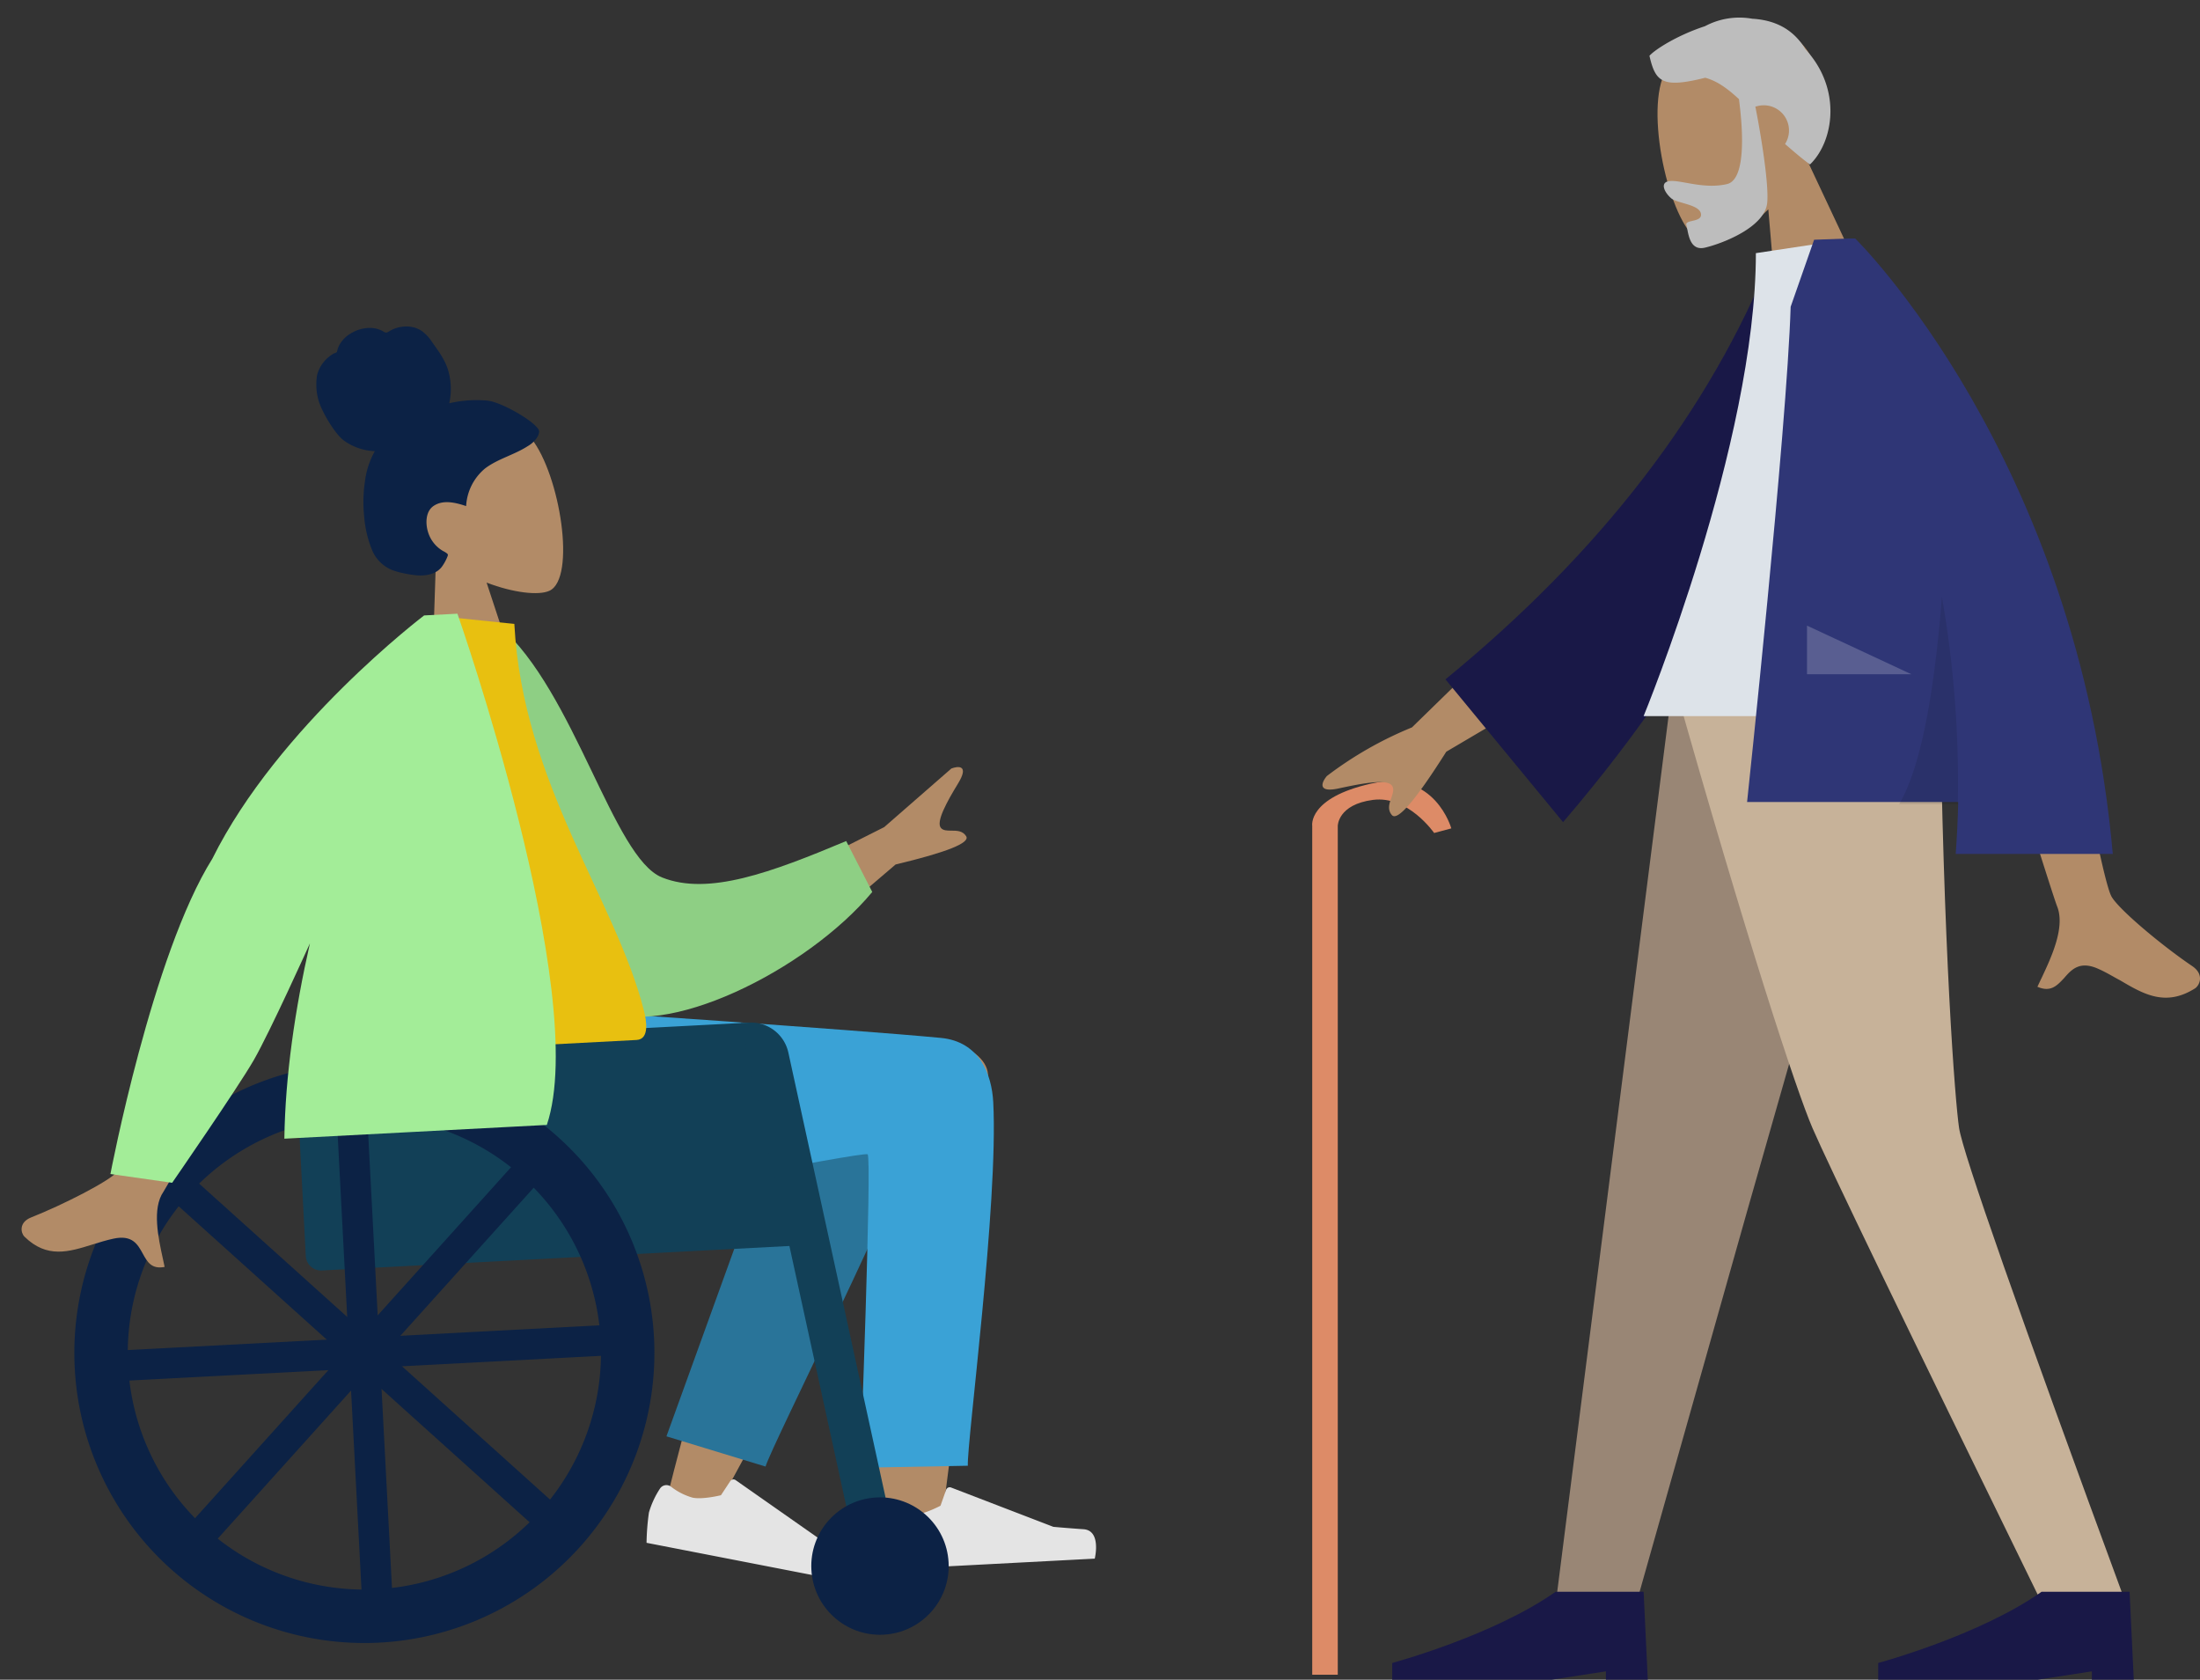 <svg xmlns="http://www.w3.org/2000/svg" width="525.126" height="400.921" viewBox="0 0 525.126 400.921"><rect x="0" y="0" width="525.126" height="400.921" fill="#333333" stroke="none"/><defs><style>.a{fill:#dd8b67;}.a,.b,.c,.d,.e,.f,.g,.h,.i,.j,.k,.l,.m,.n,.o,.q,.r,.s{fill-rule:evenodd;}.b{fill:#b28b67;}.c{fill:#bdbdbd;}.d{fill:#998675;}.e{fill:#c7b299;}.f{fill:#191847;}.g{fill:#dde3e9;}.h{fill:#2f3676;}.i{fill:rgba(0,0,0,0.1);}.j{fill:rgba(255,255,255,0.2);}.k,.p{fill:#0c2245;}.l{fill:#297499;}.m{fill:#3aa2d6;}.n{fill:#e4e4e4;}.o{fill:#124057;}.q{fill:#8ecf84;}.r{fill:#e8c010;}.s{fill:#a3ed98;}</style></defs><g transform="translate(-566.8 -1716)"><g transform="translate(880 1716)"><path class="a" d="M268.118,222.8s-3.9-14.1-19.1-10.7-14.1,10.1-14.1,10.1V424.8h6.1V222.2s0-5.1,8.4-6.2,14.6,7.9,14.6,7.9Z" transform="translate(-234.9 -25.079)"/><g transform="translate(2.471 0)"><g transform="translate(132.629 73.478) rotate(167)"><g transform="translate(0.356 0)"><path class="b" d="M38.1,63.9c5.8-10.8,5.1-38.2-2.4-40.1-3-.8-9.3,1.1-15.8,5L24,0H0L8.3,38.5C3.7,43.9.6,50.5,1.1,58,2.5,79.4,32.3,74.7,38.1,63.9Z"/></g><g transform="translate(0 23.3)"><g transform="translate(0 0)"><path class="c" d="M21.156,32.7c2.1,3.1,4.1,5.4,6.7,6.8,10.6-.2,11.8,1.7,11.8,8.1-1.7,1.2-7.7,3.3-14.5,3.9a17.462,17.462,0,0,1-11.4-.8c-4.8-1.4-8.9-4.3-10.7-9.9-6.5-11.3-1.6-23.1,5.1-27.1,1.8,2.1,3.3,4.2,4.7,6.1a6.011,6.011,0,0,0,4.2,10.3h.7c.1-4.1.8-18.2,2.4-23,1.9-5.7,13-7.1,16.9-7.1,3.3,0,3.2,3.2,3.1,5.4v.9c0,.6-.8.6-1.6.6-1.1,0-2.4,0-2.4,1.3,0,2.2,5,3.6,6.1,5.1,1.3,1.8,1.7,4.1-.2,4.1-2.6,0-7.6-3.8-13.5-3.8C22.556,13.5,21.256,32.5,21.156,32.7Z" transform="translate(0 0)"/></g></g></g><g transform="translate(16.647 161.921)"><g transform="translate(39)"><g transform="translate(0)"><path class="d" d="M210,0,173.7,127.2,147.2,221H128L156.1,0Z" transform="translate(-128)"/></g></g><g transform="translate(67)"><g transform="translate(0)"><path class="e" d="M137.5,0c.8,65.6,3.7,101.3,4.6,107.3S156.3,151.2,182,221H162q-49.2-100.5-54.9-113.7C103.3,98.5,91.5,62.7,73.8,0Z" transform="translate(-73.8)"/></g></g><g transform="translate(116 218)"><g transform="translate(0 0)"><path class="f" d="M61,40,60,19H39C24.1,29.5,0,36,0,36v4H38l13-2v2Z" transform="translate(0 -19)"/></g></g><g transform="translate(0 218)"><g transform="translate(0 0)"><path class="f" d="M61,40,60,19H39C24.1,29.5,0,36,0,36v4H38l13-2v2Z" transform="translate(0 -19)"/></g></g></g><g transform="translate(0 56.921)"><g transform="translate(0 89.1)"><path class="b" d="M83.839,89.1l-28.3,27.6a88.991,88.991,0,0,0-20.3,11.6c-1.2,1.4-2.5,4.2,3.1,2.9,5.6-1.2,11.5-2.3,12.5-.5.5.8.1,1.8-.2,2.8-.5,1.3-1,2.8.1,4.1,1.3,1.6,5.6-3.4,13-15.1l29.5-17.4-9.4-16Zm158,84.6c-7.4-5-18-13.9-19.4-16.8-2.9-5.9-12.9-63.9-12.9-63.9l-20.9.1s19.4,62.5,20.9,66.3c2,5-1.4,12.2-3.7,17.1-.4.8-.7,1.5-1,2.1,3.2,1.4,4.7-.3,6.4-2.1,1.8-2.1,3.8-4.2,8.3-2.1,1.8.8,3.4,1.8,5.1,2.7,5.6,3.3,10.8,6.3,17.8,1.9,1.1-.7,2.3-3.3-.6-5.3Z" transform="translate(-34.192 -89.1)"/></g><g transform="translate(127.16 133.21) rotate(175)"><path class="f" d="M0,128.4l8.5,2.2Q35.65,76.9,95,36.4L70,0C29.3,39.9,2.7,82.4,0,128.4Z"/></g><g transform="translate(76.647)"><g transform="translate(0)"><path class="g" d="M167,114H90S116.8,48.9,116.8,3.5L140,0C158.2,29.4,163.4,65.5,167,114Z" transform="translate(-90)"/></g></g><g transform="translate(101.347)"><path class="h" d="M142.3,147C133.9,52,80.8,0,80.8,0H79.3C76.6.1,71,.3,71,.3l-5.6,16C64.5,45.6,55,134.5,55,134.5h50.4c-.1,4.1-.3,8.2-.6,12.4h37.5Z" transform="translate(-55)"/></g><g transform="translate(137.647 85.5)"><g transform="translate(0)"><path class="i" d="M105.939,135a257.8,257.8,0,0,0-3.8-49.5c-1.4,17.9-4.2,39.4-10.2,49.5Z" transform="translate(-91.939 -85.5)"/></g></g><g transform="translate(115.647 92.4)"><g transform="translate(0)"><path class="j" d="M128,104,103.1,92.4V104Z" transform="translate(-103.1 -92.4)"/></g></g></g></g></g><g transform="translate(829.386 2103.459) rotate(177)"><g transform="translate(114.523 227.46)"><g transform="translate(0 0)"><path class="b" d="M6.266,62.072c-6.469-9.1-8.974-33.94-2.427-36.539,2.612-1.037,8.577-.058,14.874,2.73L11.759,2.739,33.449,0,30.377,35.745c4.781,4.362,8.357,10,8.733,16.769C40.2,72.026,12.736,71.172,6.266,62.072Z"/></g></g><g transform="translate(118.828 258.241)"><g transform="translate(0 0)"><path class="k" d="M11.87,40.84a28.556,28.556,0,0,0,9.2-.143,15.731,15.731,0,0,0-.108,8.03c.652,2.56,2.093,4.627,3.461,6.811a9.846,9.846,0,0,0,2.266,2.712,6.527,6.527,0,0,0,3.271,1.259,8.272,8.272,0,0,0,3.529-.444c.5-.172.93-.465,1.417-.66s.789.093,1.2.37a6.5,6.5,0,0,0,3.528.879,8.733,8.733,0,0,0,3.769-.942,7.546,7.546,0,0,0,2.929-2.445,5.411,5.411,0,0,0,.771-1.585c.064-.234.063-.367.274-.476.2-.1.435-.134.639-.232a8.332,8.332,0,0,0,4.208-4.908,13.774,13.774,0,0,0,.039-5.705c-.368-2.329-3.25-8.165-5.507-10.141a13.371,13.371,0,0,0-7.345-3.006,19.765,19.765,0,0,0,2.739-7.133,32.951,32.951,0,0,0,.615-8.321,26.716,26.716,0,0,0-1.417-7.948,8.739,8.739,0,0,0-4.589-5.155A18.611,18.611,0,0,0,33.6.632a19.893,19.893,0,0,0-3.2-.6c-2.05-.16-4.343.2-5.681,1.986a11.054,11.054,0,0,0-1.317,2.193c-.114.27-.18.445.027.67a4.775,4.775,0,0,0,.921.647,7.849,7.849,0,0,1,3.405,4.81c.513,2.086.29,4.89-1.652,6.073-2.4,1.462-5.36.506-7.772-.429a12.519,12.519,0,0,1-5.01,8.75c-3.2,2.151-7.1,2.848-10.424,4.765A6.529,6.529,0,0,0,.584,31.42,3.281,3.281,0,0,0,.009,32.7c-.077.588.351,1.018.69,1.426C2.5,36.282,8.792,40.311,11.87,40.84Z" transform="translate(0 0)"/></g></g><g transform="translate(19.87 10.479)"><path class="b" d="M30.782,74.536c1.7-18.529,0-58.357-.911-69.846C29.3-2.531,19.457-.641,18.539,5.138S.026,102.447,0,121.727c-.01,7.344,16.338,13.216,22.879,4.345,5.377,3.778,13.01,4.79,17.716-2.838,3.563-5.775,12.027-22.17,21.054-41.314,7.908-16.772,20.264-57.485,20.264-57.485l-10.49-4.793S45.509,61.305,29.192,90.518C29.734,85.491,30.273,80.109,30.782,74.536Z" transform="translate(0 0)"/></g><g transform="translate(34.911 41.547)"><path class="l" d="M66.121,8.44l-36.006,85.3C21.489,107.612-2.695,90.913.246,82.865,6.924,64.594,40.889,5.444,42.879,0Z"/></g><g transform="translate(18.959 39.215)"><path class="m" d="M0,86.331C0,62.154,10.6,5.323,10.6,0L36.276.865S29.545,74.982,30.6,75.484c1.581.753,64.809-8.751,83.772-9.469,27.345-1.035,38.657,15.741,39.575,47.576H100.977s-67.938-8.109-89.3-11.28C2.527,100.953,0,92.991,0,86.331Z" transform="translate(0 0)"/></g><g transform="translate(55.821 12.427)"><path class="n" d="M44.728,25.485a1.822,1.822,0,0,0,2.667-.291,20.908,20.908,0,0,0,2.947-5.588,58.369,58.369,0,0,0,.943-7.176L1.434,0s-3.545,5.94.514,7.5,6.725,2.66,6.725,2.66L29.268,26.262a.911.911,0,0,0,1.294-.177l2.39-3.242s4.327-.842,6.75-.238A15.012,15.012,0,0,1,44.728,25.485Z" transform="translate(0 0)"/></g><g transform="translate(0 15.486)"><g transform="translate(0 0)"><path class="n" d="M48.638,14.254a1.823,1.823,0,0,0,2.517-.929,20.92,20.92,0,0,0,1.508-6.134A58.526,58.526,0,0,0,51.842,0H.464s-2,6.621,2.312,7.149S9.945,8.1,9.945,8.1l23.88,10.646a.911.911,0,0,0,1.213-.485l1.535-3.724s3.994-1.864,6.491-1.864A15,15,0,0,1,48.638,14.254Z"/></g></g><g transform="translate(69.059 93.825)"><g transform="translate(0 0)"><path class="o" d="M106.578,53.744H9.109A9.114,9.114,0,0,1,0,44.635V0H112.043a3.645,3.645,0,0,1,3.644,3.644V44.635A9.114,9.114,0,0,1,106.578,53.744Z"/></g></g><g transform="translate(47.197 18.218)"><path class="o" d="M30.971,129.351h-2a9.11,9.11,0,0,1-8.989-7.634L0,0H9.734"/></g><g transform="translate(35.355 0)"><ellipse class="p" cx="16.397" cy="16.397" rx="16.397" ry="16.397" transform="translate(0 0)"/></g><g transform="translate(102.763 4.406)"><path class="k" d="M0,69.23A69.23,69.23,0,1,0,69.23,0,69.262,69.262,0,0,0,0,69.23Zm12.753,0A56.477,56.477,0,1,0,69.23,12.753,56.5,56.5,0,0,0,12.753,69.23Z" transform="translate(0 0)"/><g transform="translate(65.586 9.109)"><rect class="p" width="7.287" height="120.241" transform="translate(0 0)"/></g><g transform="translate(24.897 24.897)"><path class="k" d="M3.11,88.133.534,85.557a1.821,1.821,0,0,1,0-2.576L82.98.534a1.823,1.823,0,0,1,2.577,0L88.133,3.11a1.823,1.823,0,0,1,0,2.577L5.687,88.133A1.823,1.823,0,0,1,3.11,88.133Z"/></g><g transform="translate(9.109 65.586)"><g transform="translate(0 0)"><path class="k" d="M0,5.466V1.822A1.823,1.823,0,0,1,1.822,0h116.6a1.822,1.822,0,0,1,1.822,1.822V5.466a1.822,1.822,0,0,1-1.822,1.822H1.822A1.823,1.823,0,0,1,0,5.466Z" transform="translate(0 0)"/></g></g><g transform="translate(24.897 24.897)"><path class="k" d="M.534,3.11,3.11.534a1.823,1.823,0,0,1,2.577,0L88.133,82.981a1.821,1.821,0,0,1,0,2.576l-2.576,2.577a1.824,1.824,0,0,1-2.577,0L.534,5.687A1.823,1.823,0,0,1,.534,3.11Z" transform="translate(0 0)"/></g></g><g transform="translate(21.996 96.575)"><g transform="translate(0 0)"><path class="b" d="M52.529,81.4,19.522,95.9,2.772,109.036c-1.61.513-4.361.668-1.426-3.619S7.175,96.489,6,94.987c-.514-.658-1.454-.71-2.461-.765C2.249,94.15.845,94.072.091,92.7q-1.343-2.443,17.179-5.845L41.989,67.9,52.529,81.4Zm126.825-5.25-18.286-5.27,34.8-52.87c2.991-3.851,1.8-11.017,1-15.876-.125-.751-.24-1.447-.33-2.069,3.163-.458,4.079,1.442,5.046,3.444,1.092,2.263,2.247,4.656,6.773,3.932,1.748-.28,3.452-.714,5.115-1.139,5.746-1.466,11.024-2.812,16.108,2.74.806.88,1.232,3.453-1.858,4.493-7.7,2.589-19.186,7.685-21.163,9.873l-27.2,52.741Z" transform="translate(0 0)"/></g><g transform="translate(23.175 53.7)"><path class="q" d="M93.4,93.549,85.519,94.9C68.363,78.257,61.361,38.274,49.928,32.982c-10.81-5-26.134-.162-44.349,6.376L0,26.894C16.55,8.989,51.809-6.138,66.1,2.5,88.949,16.3,94.224,65.618,93.4,93.549Z" transform="translate(0 0)"/></g><g transform="translate(78.718 48.261)"><path class="r" d="M72.19,0H2.495C-.691,0-.09,4.6.37,6.919,5.683,33.7,26.425,62.569,26.425,100.692l20.1,3.153C63.156,77.1,68.906,44.175,72.19,0Z" transform="translate(0 0)"/></g><g transform="translate(100.523 20.023)"><path class="s" d="M107.773,2.861S95.091,54.628,79.541,76.744C62.227,107.5,26.02,132.083,26.02,132.083H18.06S-9.011,39.8,3.134,9.109H65.871c-.993,14.973-4.175,30.806-8.534,46.245,0,0,10.582-20.549,14.833-27.115S93.165,0,93.165,0Z"/></g></g></g></g></svg>